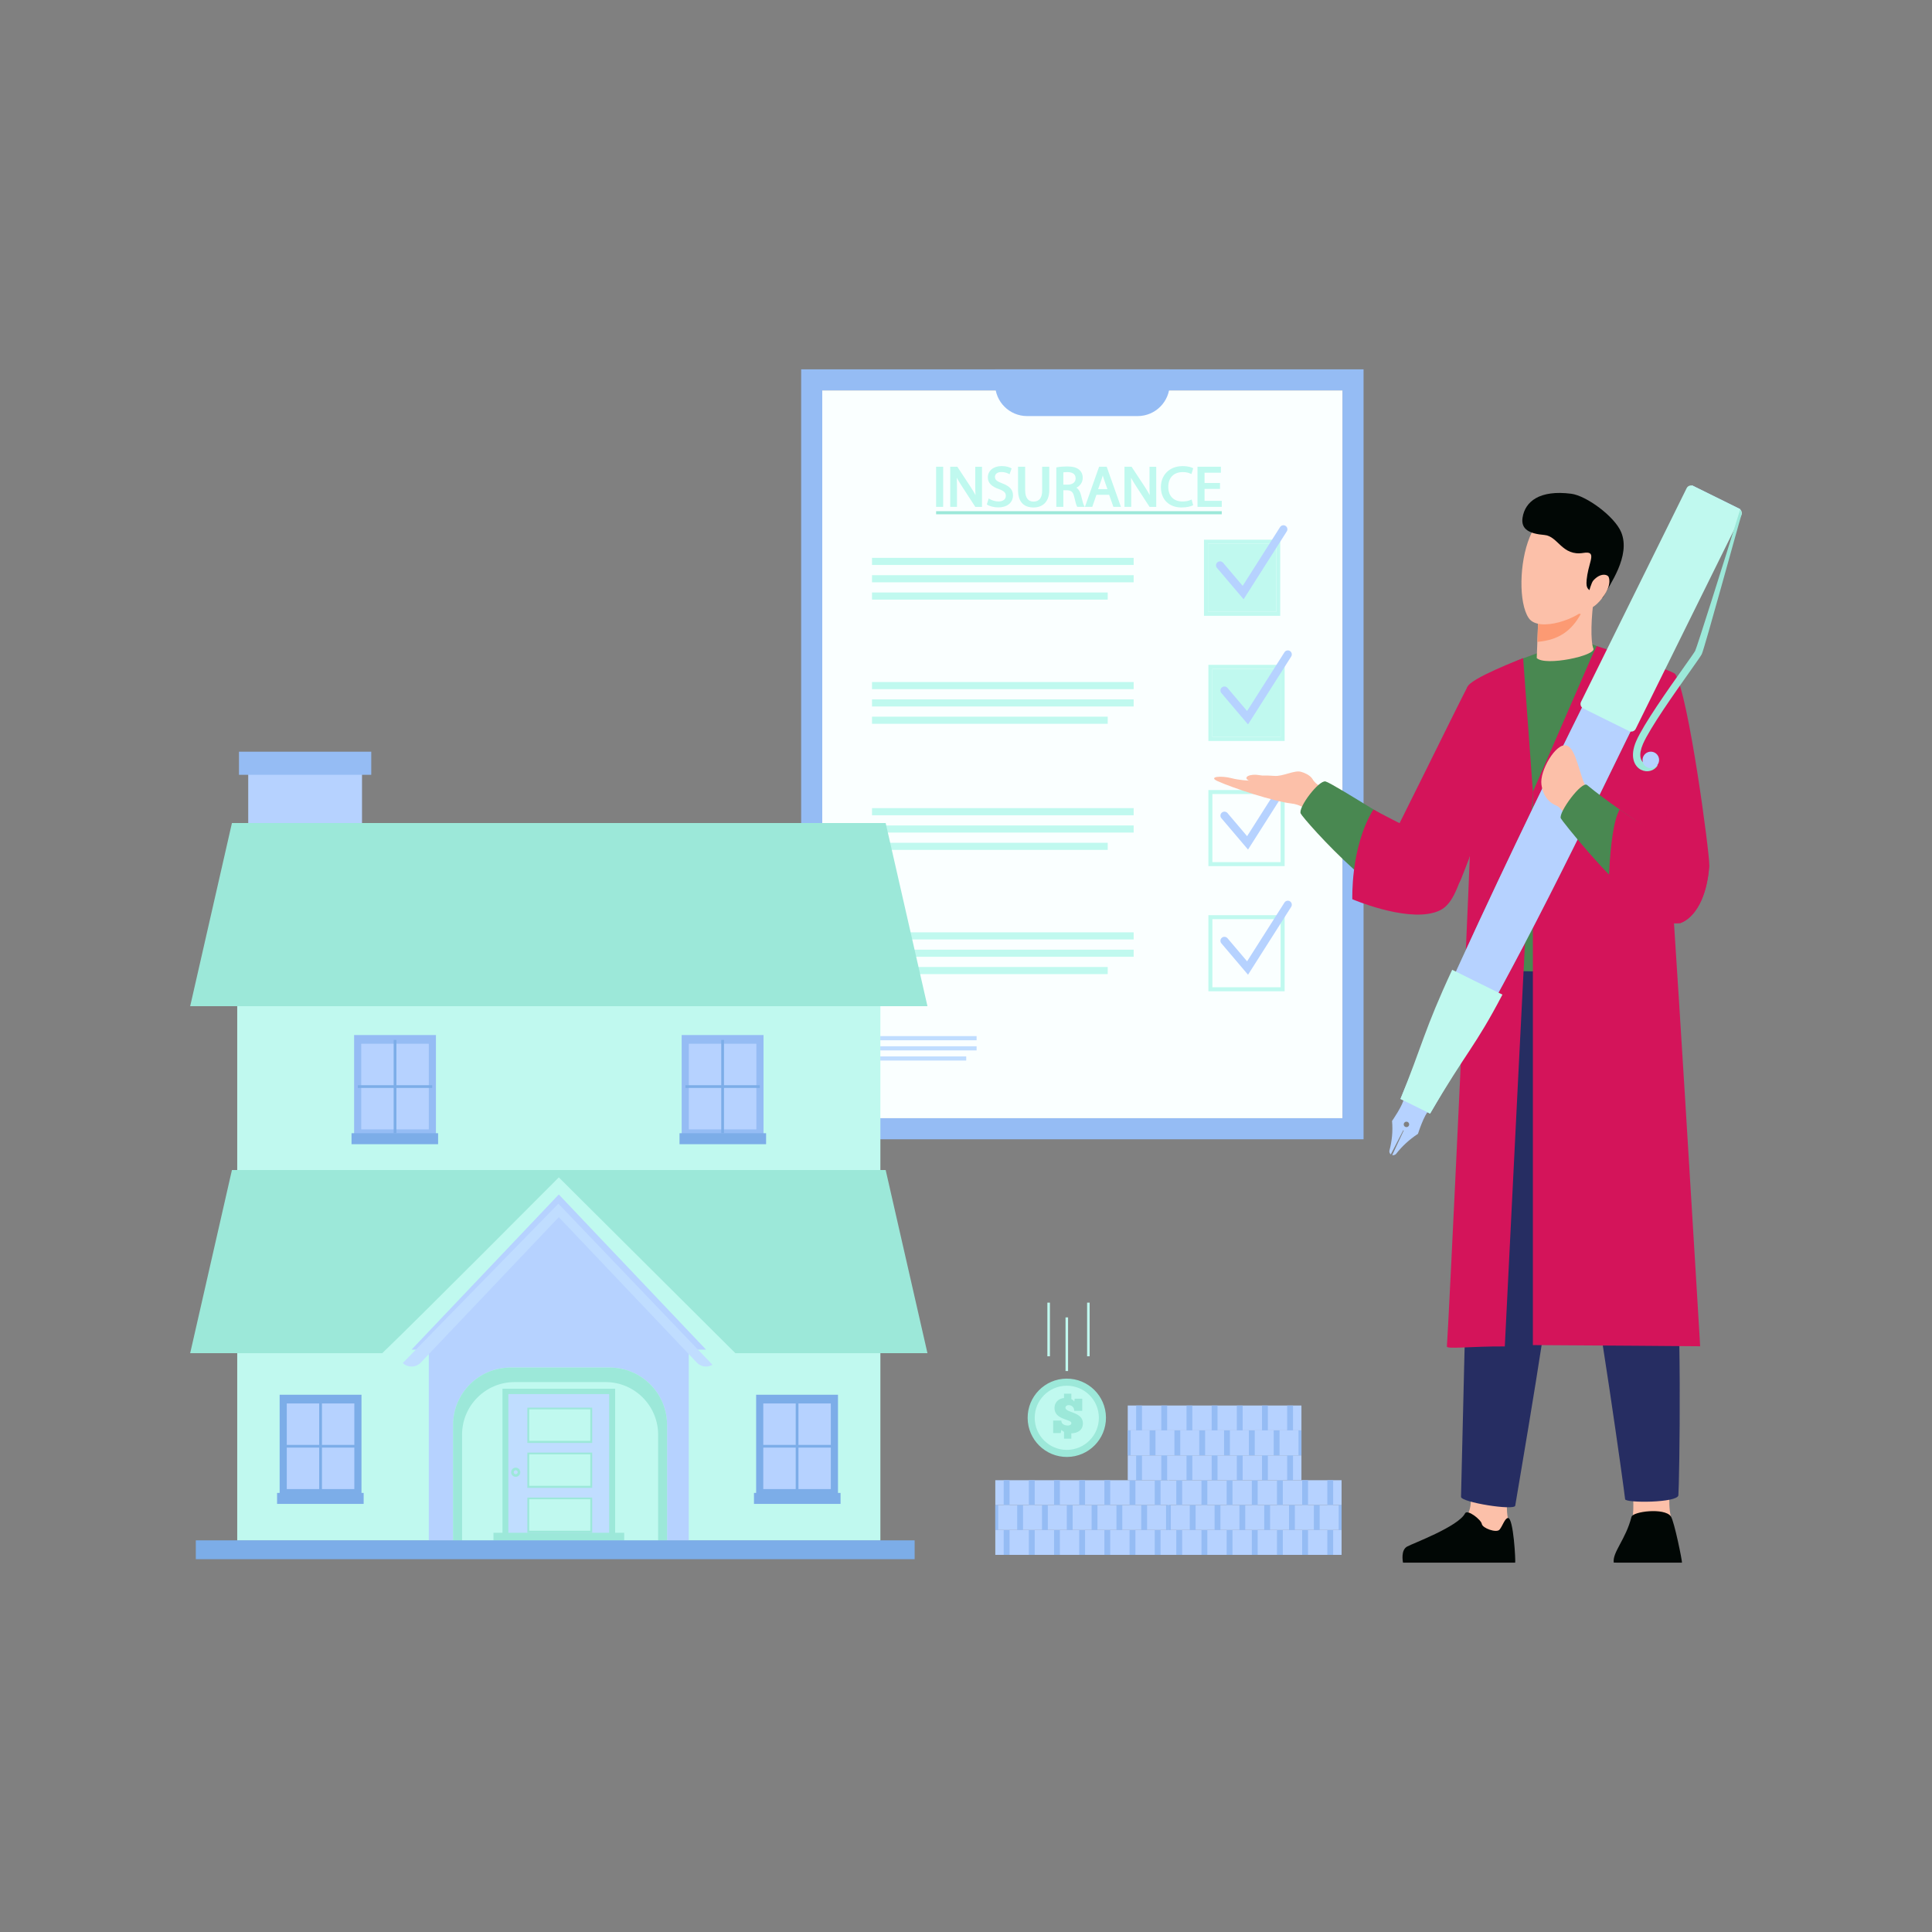 <svg xmlns="http://www.w3.org/2000/svg" enable-background="new 0 0 850 850" viewBox="0 0 850 850"><rect x="0" y="0" width="850" height="850" fill="#808080" stroke="none"/><path fill="#95bcf4" d="M599.92,501.24H352.48V162.49h247.43V501.24z M361.76,491.97h228.87V171.77H361.76V491.97z"/><rect width="228.87" height="320.19" x="361.76" y="171.77" fill="#faffff"/><rect width="228.87" height="320.19" x="361.76" y="171.77" fill="none"/><path fill="#c0f9ef" d="M563.24,270.93h-33.54v-33.48h33.54V270.93z M531.45,269.18h30.03v-29.97h-30.03V269.18z"/><rect width="30.03" height="29.97" x="531.45" y="239.21" fill="#c0f9ef"/><path fill="#b6d2ff" d="M547.14,263.66l-11.72-13.8c-0.63-0.74-0.54-1.85,0.2-2.47c0.74-0.63,1.85-0.53,2.48,0.2l8.63,10.17
						l16.44-25.85c0.52-0.82,1.61-1.06,2.42-0.54c0.82,0.52,1.06,1.6,0.54,2.42L547.14,263.66z"/><rect width="115.11" height="3.13" x="383.65" y="245.43" fill="#c0f9ef"/><rect width="115.11" height="3.13" x="383.65" y="253.05" fill="#c0f9ef"/><rect width="103.7" height="3.13" x="383.65" y="260.67" fill="#c0f9ef"/><path fill="#c0f9ef" d="M565.18,325.99h-33.54v-33.48h33.54V325.99z M533.39,324.24h30.03v-29.97h-30.03V324.24z"/><rect width="30.03" height="29.97" x="533.39" y="294.27" fill="#c0f9ef"/><path fill="#b6d2ff" d="M549.08,318.72l-11.72-13.8c-0.63-0.74-0.54-1.85,0.2-2.47c0.74-0.63,1.85-0.53,2.48,0.2l8.63,10.17
						l16.44-25.85c0.52-0.82,1.61-1.06,2.42-0.54c0.82,0.52,1.06,1.6,0.54,2.42L549.08,318.72z"/><rect width="115.11" height="3.13" x="383.65" y="300.07" fill="#c0f9ef"/><rect width="115.11" height="3.13" x="383.65" y="307.69" fill="#c0f9ef"/><rect width="103.7" height="3.13" x="383.65" y="315.31" fill="#c0f9ef"/><g><path fill="#c0f9ef" d="M565.18,381.06h-33.54v-33.48h33.54V381.06z M533.39,379.3h30.03v-29.97h-30.03V379.3z"/><path fill="#b6d2ff" d="M549.08,373.78l-11.72-13.8c-0.63-0.74-0.54-1.85,0.2-2.47c0.74-0.63,1.85-0.53,2.48,0.2l8.63,10.17
						l16.44-25.85c0.52-0.82,1.61-1.06,2.42-0.54c0.82,0.52,1.06,1.6,0.54,2.42L549.08,373.78z"/></g><g><rect width="115.11" height="3.13" x="383.65" y="355.55" fill="#c0f9ef"/><rect width="115.11" height="3.13" x="383.65" y="363.17" fill="#c0f9ef"/><rect width="103.7" height="3.13" x="383.65" y="370.79" fill="#c0f9ef"/></g><g><path fill="#c0f9ef" d="M565.18,436.12h-33.54v-33.48h33.54V436.12z M533.39,434.36h30.03v-29.97h-30.03V434.36z"/><path fill="#b6d2ff" d="M549.08,428.84l-11.72-13.8c-0.63-0.74-0.54-1.85,0.2-2.47c0.74-0.63,1.85-0.53,2.48,0.2l8.63,10.17
						l16.44-25.85c0.52-0.82,1.61-1.06,2.42-0.54c0.82,0.52,1.06,1.6,0.54,2.42L549.08,428.84z"/></g><g><rect width="115.11" height="3.13" x="383.65" y="410.19" fill="#c0f9ef"/><rect width="115.11" height="3.13" x="383.65" y="417.81" fill="#c0f9ef"/><rect width="103.7" height="3.13" x="383.65" y="425.44" fill="#c0f9ef"/></g><g><rect width="46.02" height="1.83" x="383.65" y="455.85" fill="#c0ddff"/><rect width="46.02" height="1.83" x="383.65" y="460.31" fill="#c0ddff"/><rect width="41.45" height="1.83" x="383.65" y="464.77" fill="#c0ddff"/></g><g><path fill="#95bcf4" d="M500.5,183.06h-48.6c-7.79,0-14.1-6.31-14.1-14.1v-6.46h76.81v6.46C514.6,176.75,508.29,183.06,500.5,183.06
				z"/></g><g><rect width="125.67" height="1.37" x="411.85" y="224.9" fill="#9ce8d9"/></g><g><rect width="3.1" height="17.66" x="411.85" y="205.34" fill="#c0f9ef"/><path fill="#c0f9ef" d="M429.06,212.79c0,1.79,0.02,3.39,0.12,5.03c-0.66-1.21-1.41-2.46-2.27-3.77l-5.73-8.71h-3.12V223h2.97v-7.6
					c0-2.05-0.03-3.68-0.09-5.22c0.66,1.2,1.47,2.54,2.48,4.09l5.68,8.74h2.94v-17.66h-2.97V212.79z"/><path fill="#c0f9ef" d="M440.95,212.66c-2.43-0.91-3.21-1.6-3.21-2.87c0-0.98,0.75-2.12,2.87-2.12c1.4,0,2.47,0.41,3.12,0.75
					l0.44,0.23l0.9-2.55l-0.3-0.17c-0.6-0.33-1.93-0.88-4.08-0.88c-3.58,0-6.08,2.05-6.08,4.98c0,2.38,1.56,4.01,4.89,5.15
					c2.23,0.83,3.03,1.6,3.03,2.97c0,1.52-1.24,2.47-3.24,2.47c-1.3,0-2.73-0.39-3.83-1.04l-0.47-0.28l-0.82,2.62l0.26,0.17
					c1.05,0.67,2.98,1.14,4.7,1.14c4.83,0,6.55-2.83,6.55-5.25C445.69,215.49,444.27,213.9,440.95,212.66z"/><path fill="#c0f9ef" d="M458.52,215.72c0,3.3-1.29,4.97-3.84,4.97c-2.36,0-3.65-1.76-3.65-4.97v-10.38h-3.13v10.33
					c0,6.62,4.2,7.6,6.7,7.6c4.48,0,7.04-2.81,7.04-7.7v-10.23h-3.13V215.72z"/><path fill="#c0f9ef" d="M475.61,217.88c-0.38-1.58-1.06-2.69-2.05-3.32c1.76-0.85,2.79-2.44,2.79-4.36c0-1.43-0.54-2.67-1.51-3.5
						c-1.17-1.02-2.82-1.48-5.35-1.48c-1.63,0-3.28,0.13-4.42,0.36l-0.34,0.07V223h3.1v-7.3l1.69,0c1.85,0.07,2.63,0.81,3.11,2.96
						c0.58,2.47,0.93,3.67,1.21,4.14l0.12,0.2h3.29l-0.34-0.6C476.57,221.78,476.14,220.06,475.61,217.88z M473.24,210.44
						c0,1.72-1.35,2.79-3.52,2.79h-1.89v-5.41c0.39-0.06,1.01-0.12,1.81-0.12C471.28,207.72,473.24,208.21,473.24,210.44z"/><path fill="#c0f9ef" d="M483.56,205.34L477.33,223h3.23l1.82-5.3h5.6l1.87,5.3h3.31l-6.26-17.66H483.56z M487.22,215.19h-4.09
						l1.53-4.34c0.17-0.52,0.34-1.06,0.51-1.66c0.15,0.54,0.33,1.1,0.53,1.69L487.22,215.19z"/><path fill="#c0f9ef" d="M505.72,212.79c0,1.79,0.02,3.39,0.12,5.03c-0.66-1.21-1.41-2.46-2.27-3.77l-5.73-8.71h-3.12V223h2.97v-7.6
					c0-2.05-0.03-3.68-0.09-5.22c0.66,1.2,1.47,2.54,2.48,4.09l5.68,8.74h2.94v-17.66h-2.97V212.79z"/><path fill="#c0f9ef" d="M520.39,207.7c1.25,0,2.44,0.23,3.35,0.66l0.45,0.21l0.78-2.55l-0.31-0.15c-0.37-0.19-1.78-0.8-4.35-0.8
					c-2.78,0-5.17,0.89-6.9,2.57c-1.74,1.68-2.66,3.99-2.66,6.69c0,5.42,3.56,8.93,9.07,8.93c2.26,0,3.96-0.44,4.81-0.84l0.31-0.15
					l-0.68-2.52l-0.46,0.22c-0.87,0.41-2.21,0.66-3.5,0.66c-3.95,0-6.3-2.38-6.3-6.37C513.98,210.15,516.38,207.7,520.39,207.7z"/><polygon fill="#c0f9ef" points="529.95 220.36 529.95 215.1 536.75 215.1 536.75 212.49 529.95 212.49 529.95 207.98 537.14 207.98 537.14 205.34 526.85 205.34 526.85 223 537.53 223 537.53 220.36"/></g><g><rect width="50.06" height="51.19" x="109.21" y="333.16" fill="#b6d2ff"/><rect width="58.2" height="10.17" x="105.14" y="330.71" fill="#95bcf4"/><rect width="282.96" height="244.39" x="104.37" y="433.45" fill="#c0f9ef"/><polygon fill="#9ce8d9" points="389.66 514.77 371.81 514.77 119.9 514.77 102.04 514.77 83.67 595.34 119.9 595.34 371.81 595.34 408.04 595.34"/><polygon fill="#9ce8d9" points="389.66 362.11 371.81 362.11 119.9 362.11 102.04 362.11 83.67 442.68 119.9 442.68 371.81 442.68 408.04 442.68"/><rect width="36.01" height="45.61" x="155.79" y="455.37" fill="#95bcf4"/><rect width="31.56" height="39.51" x="158.01" y="458.28" fill="#95bcf4"/><rect width="29.72" height="37.67" x="158.93" y="459.21" fill="#b6d2ff"/><rect width="1.2" height="41.04" x="173.2" y="457.52" fill="#7cade8"/><rect width="32.74" height="1.19" x="157.42" y="477.45" fill="#7cade8"/><rect width="38.09" height="4.83" x="154.66" y="498.57" fill="#7cade8"/><rect width="36.01" height="45.61" x="299.91" y="455.37" fill="#95bcf4"/><rect width="31.56" height="39.51" x="302.14" y="458.28" fill="#95bcf4"/><rect width="29.72" height="37.67" x="303.05" y="459.21" fill="#b6d2ff"/><rect width="1.2" height="41.04" x="317.32" y="457.52" fill="#7cade8"/><rect width="32.74" height="1.19" x="301.55" y="477.45" fill="#7cade8"/><rect width="38.09" height="4.83" x="298.96" y="498.57" fill="#7cade8"/><path fill="#c0f9ef" d="M168.18,595.34h155.35L245.86,518C245.86,518,185.06,579.12,168.18,595.34z"/><path fill="#b6d2ff" d="M247.72,527.49l-1.87-1.97l-1.87,1.97l-62.92,66.29h7.6v84.05h10.67v-50.91c0-13.95,11.3-25.25,25.25-25.25
				h43.65c13.94,0,25.25,11.3,25.25,25.25v50.91h9.55v-84.05h7.6L247.72,527.49z"/><path fill="#9ce8d9" d="M268.23,601.68h-43.65c-13.95,0-25.25,11.3-25.25,25.25v50.91h94.15v-50.91
				C293.48,612.98,282.18,601.68,268.23,601.68z"/><path fill="#c0f9ef" d="M266.41,608.06h-39.99c-12.78,0-23.13,10.35-23.13,23.13v46.64h86.26v-46.64
				C289.54,618.42,279.18,608.06,266.41,608.06z"/><rect width="49.57" height="66.52" x="221.07" y="610.98" fill="#9ce8d9"/><rect width="44.35" height="64.16" x="223.66" y="613.34" fill="#c0ddff"/><rect width="28.54" height="15.54" x="232.01" y="619.3" fill="#9ce8d9"/><rect width="26.85" height="13.86" x="232.85" y="620.06" fill="#c0f9ef"/><rect width="28.54" height="15.53" x="232.01" y="639.08" fill="#9ce8d9"/><g><rect width="26.85" height="13.86" x="232.85" y="639.84" fill="#c0f9ef"/></g><g><rect width="28.54" height="15.54" x="232.01" y="658.86" fill="#9ce8d9"/></g><g><rect width="26.85" height="13.86" x="232.85" y="659.61" fill="#c0f9ef"/></g><g><path fill="#9ce8d9" d="M228.9,647.72c0,1.12-0.9,2.02-2.02,2.02c-1.11,0-2.01-0.9-2.01-2.02c0-1.11,0.9-2.02,2.01-2.02
				C228,645.7,228.9,646.61,228.9,647.72z"/></g><g><path fill="#c0ddff" d="M227.77,647.72c0,0.48-0.4,0.88-0.88,0.88c-0.48,0-0.87-0.4-0.87-0.88c0-0.48,0.39-0.87,0.87-0.87
				C227.37,646.85,227.77,647.24,227.77,647.72z"/></g><g><path fill="#c0ddff" d="M313.32,600.29l-67.66-70.71l-68.46,70.1c2.24,2.13,5.81,2.05,7.94-0.21l60.71-63.97l60.71,63.97
				c1.1,1.16,2.59,1.75,4.08,1.75c0.97,0,1.93-0.27,2.79-0.76L313.32,600.29z"/></g><g><rect width="57.51" height="3.53" x="217.1" y="674.35" fill="#9ce8d9"/></g><g><rect width="316.25" height="8.29" x="86.15" y="677.69" fill="#7cade8"/></g><g><rect width="36.01" height="45.61" x="123.03" y="613.63" fill="#7cade8"/><rect width="31.56" height="39.51" x="125.26" y="616.54" fill="#7cade8"/><rect width="29.72" height="37.67" x="126.17" y="617.46" fill="#b6d2ff"/><rect width="1.2" height="41.04" x="140.44" y="615.78" fill="#7cade8"/><rect width="32.74" height="1.19" x="124.67" y="635.7" fill="#7cade8"/><rect width="38.09" height="4.83" x="121.9" y="656.82" fill="#7cade8"/></g><g><rect width="36.01" height="45.61" x="332.67" y="613.63" fill="#7cade8"/><rect width="31.56" height="39.51" x="334.9" y="616.54" fill="#7cade8"/><rect width="29.72" height="37.67" x="335.81" y="617.46" fill="#b6d2ff"/><rect width="1.2" height="41.04" x="350.08" y="615.78" fill="#7cade8"/><rect width="32.74" height="1.19" x="334.3" y="635.7" fill="#7cade8"/><rect width="38.09" height="4.83" x="331.72" y="656.82" fill="#7cade8"/></g></g><g><path fill="#9ce8d9" d="M486.58,623.64c0.07,9.51-7.58,17.29-17.1,17.36c-9.51,0.07-17.29-7.58-17.36-17.1
						c-0.07-9.51,7.58-17.29,17.1-17.36C478.73,606.48,486.5,614.13,486.58,623.64z"/><path fill="#c0f9ef" d="M483.46,623.67c0.06,7.8-6.21,14.16-14.01,14.22c-7.79,0.06-14.16-6.21-14.22-14.01
						c-0.06-7.8,6.21-14.16,14.01-14.22C477.04,609.6,483.4,615.87,483.46,623.67z"/><path fill="#9ce8d9" d="M471.35,613.17v2.37c0.52,0.25,0.98,0.62,1.28,1.12l0.18-1.28h3.33v5.34h-3.52c0-1.6-1.1-2.53-2.53-2.53
							c-0.57,0-1.35,0.39-1.35,1.16c0,2.24,7.69,1.73,7.69,6.83c0,3.33-2.74,4.38-5.09,4.43v2.35h-3.22v-2.99
							c-0.41-0.23-0.8-0.5-1.19-0.85l-0.25,1.37h-3.33v-5.5h3.58c0,1.83,1.9,2.14,2.76,2.19c0.66,0,1.67-0.18,1.67-1.12
							c0-1.69-7.42-1.39-7.42-6.51c0-3.04,2.28-4.34,4.18-4.47v-1.92H471.35z"/><rect width="1.12" height="23.6" x="460.8" y="573.11" fill="#c0f9ef"/><g><rect width="1.12" height="23.6" x="478.28" y="573.11" fill="#c0f9ef"/></g><g><rect width="1.12" height="23.6" x="468.79" y="579.6" fill="#c0f9ef"/></g><g><rect width="76.42" height="10.95" x="437.89" y="673.13" fill="#b6d2ff"/><rect width="2.57" height="10.95" x="452.66" y="673.13" fill="#95bcf4"/><rect width="2.57" height="10.95" x="463.74" y="673.13" fill="#95bcf4"/><rect width="2.57" height="10.95" x="474.81" y="673.13" fill="#95bcf4"/><rect width="2.57" height="10.95" x="485.88" y="673.13" fill="#95bcf4"/><rect width="2.57" height="10.95" x="496.96" y="673.13" fill="#95bcf4"/><rect width="2.57" height="10.95" x="441.59" y="673.13" fill="#95bcf4"/><rect width="2.57" height="10.95" x="508.03" y="673.13" fill="#95bcf4"/><rect width="76.42" height="10.95" x="437.89" y="651.23" fill="#b6d2ff"/><rect width="2.57" height="10.95" x="452.66" y="651.23" fill="#95bcf4"/><rect width="2.57" height="10.95" x="463.74" y="651.23" fill="#95bcf4"/><rect width="2.57" height="10.95" x="474.81" y="651.23" fill="#95bcf4"/><rect width="2.57" height="10.95" x="485.88" y="651.23" fill="#95bcf4"/><rect width="2.57" height="10.95" x="496.96" y="651.23" fill="#95bcf4"/><rect width="2.57" height="10.95" x="441.59" y="651.23" fill="#95bcf4"/><rect width="2.57" height="10.95" x="508.03" y="651.23" fill="#95bcf4"/><rect width="76.42" height="10.95" x="437.89" y="662.18" fill="#b6d2ff"/><rect width="2.57" height="10.95" x="458.43" y="662.18" fill="#95bcf4"/><rect width="2.57" height="10.95" x="469.35" y="662.18" fill="#95bcf4"/><rect width="2.57" height="10.95" x="480.27" y="662.18" fill="#95bcf4"/><rect width="2.57" height="10.95" x="491.19" y="662.18" fill="#95bcf4"/><rect width="2.57" height="10.95" x="502.1" y="662.18" fill="#95bcf4"/><rect width="2.57" height="10.95" x="447.52" y="662.18" fill="#95bcf4"/><rect width="1.29" height="10.95" x="513.02" y="662.18" fill="#95bcf4"/><rect width="1.29" height="10.95" x="437.89" y="662.18" fill="#95bcf4"/></g><g><rect width="76.42" height="10.95" x="513.82" y="673.13" fill="#b6d2ff"/><rect width="2.57" height="10.95" x="528.6" y="673.13" fill="#95bcf4"/><rect width="2.57" height="10.95" x="539.67" y="673.13" fill="#95bcf4"/><rect width="2.57" height="10.95" x="550.75" y="673.13" fill="#95bcf4"/><rect width="2.57" height="10.95" x="561.82" y="673.13" fill="#95bcf4"/><rect width="2.57" height="10.95" x="572.9" y="673.13" fill="#95bcf4"/><rect width="2.57" height="10.95" x="517.53" y="673.13" fill="#95bcf4"/><rect width="2.57" height="10.95" x="583.97" y="673.13" fill="#95bcf4"/><rect width="76.42" height="10.95" x="513.82" y="651.23" fill="#b6d2ff"/><rect width="2.57" height="10.95" x="528.6" y="651.23" fill="#95bcf4"/><rect width="2.57" height="10.95" x="539.67" y="651.23" fill="#95bcf4"/><rect width="2.57" height="10.95" x="550.75" y="651.23" fill="#95bcf4"/><rect width="2.57" height="10.95" x="561.82" y="651.23" fill="#95bcf4"/><rect width="2.57" height="10.95" x="572.9" y="651.23" fill="#95bcf4"/><rect width="2.57" height="10.95" x="517.53" y="651.23" fill="#95bcf4"/><rect width="2.57" height="10.95" x="583.97" y="651.23" fill="#95bcf4"/><rect width="76.42" height="10.95" x="513.82" y="662.18" fill="#b6d2ff"/><rect width="2.57" height="10.95" x="534.37" y="662.18" fill="#95bcf4"/><rect width="2.57" height="10.95" x="545.29" y="662.18" fill="#95bcf4"/><rect width="2.57" height="10.95" x="556.21" y="662.18" fill="#95bcf4"/><rect width="2.57" height="10.95" x="567.12" y="662.18" fill="#95bcf4"/><rect width="2.57" height="10.95" x="578.04" y="662.18" fill="#95bcf4"/><rect width="2.57" height="10.95" x="523.45" y="662.18" fill="#95bcf4"/><rect width="1.29" height="10.95" x="588.96" y="662.18" fill="#95bcf4"/><rect width="1.29" height="10.95" x="513.82" y="662.18" fill="#95bcf4"/></g><g><rect width="76.42" height="10.95" x="496.16" y="640.28" fill="#b6d2ff"/><rect width="2.57" height="10.95" x="510.93" y="640.28" fill="#95bcf4"/><rect width="2.57" height="10.95" x="522.01" y="640.28" fill="#95bcf4"/><rect width="2.57" height="10.95" x="533.08" y="640.28" fill="#95bcf4"/><rect width="2.57" height="10.95" x="544.15" y="640.28" fill="#95bcf4"/><rect width="2.57" height="10.95" x="555.23" y="640.28" fill="#95bcf4"/><rect width="2.57" height="10.95" x="499.86" y="640.28" fill="#95bcf4"/><rect width="2.57" height="10.95" x="566.3" y="640.28" fill="#95bcf4"/><rect width="76.42" height="10.95" x="496.16" y="618.37" fill="#b6d2ff"/><rect width="2.57" height="10.95" x="510.93" y="618.37" fill="#95bcf4"/><rect width="2.57" height="10.95" x="522.01" y="618.37" fill="#95bcf4"/><rect width="2.57" height="10.95" x="533.08" y="618.37" fill="#95bcf4"/><rect width="2.57" height="10.95" x="544.15" y="618.37" fill="#95bcf4"/><rect width="2.57" height="10.95" x="555.23" y="618.37" fill="#95bcf4"/><rect width="2.57" height="10.95" x="499.86" y="618.37" fill="#95bcf4"/><rect width="2.57" height="10.95" x="566.3" y="618.37" fill="#95bcf4"/><rect width="76.42" height="10.95" x="496.16" y="629.32" fill="#b6d2ff"/><rect width="2.57" height="10.95" x="516.7" y="629.32" fill="#95bcf4"/><rect width="2.57" height="10.95" x="527.62" y="629.32" fill="#95bcf4"/><rect width="2.57" height="10.95" x="538.54" y="629.32" fill="#95bcf4"/><rect width="2.57" height="10.95" x="549.46" y="629.32" fill="#95bcf4"/><rect width="2.57" height="10.95" x="560.38" y="629.32" fill="#95bcf4"/><rect width="2.57" height="10.95" x="505.79" y="629.32" fill="#95bcf4"/><rect width="1.29" height="10.95" x="571.29" y="629.32" fill="#95bcf4"/><rect width="1.29" height="10.95" x="496.16" y="629.32" fill="#95bcf4"/></g></g><g><path fill="#d4145a" d="M645.7,302.02c-5.58,10.69-32.73,66.38-38.68,77.24c-5.45,9.95,30.79,19.59,35.71,7.66
				c4.92-11.93,12.39-34.62,12.39-34.62L645.7,302.02z"/><path fill="#fcc0a9" d="M717.95,652.51c0.69,5.32,1.09,13.66-0.11,16.91c-0.57,1.55,4.22,4.44,9.83,4.81
				c4.31,0.29,8.25-3.74,7.41-7.14c-1.5-6.06,0-17.51,0-17.51C734.61,644.96,717.4,648.31,717.95,652.51z"/><path fill="#010705" d="M709.98,687.49l30.01,0.02c0.25-0.22-3.4-18.37-4.91-20.42c-2.85-3.85-16.68-2.12-17.29,0.26
				C715.29,677.27,709.32,682.96,709.98,687.49z"/><path fill="#fcc0a9" d="M646.86,652.6c0.48,5.35,0.85,11.53-1.82,14.52c-1.1,1.23,5.07,6.97,10.66,7.57
				c4.29,0.46,8.39-3.4,7.69-6.83c-1.26-6.11,0.7-17.5,0.7-17.5C663.81,645.72,646.48,648.37,646.86,652.6z"/><path fill="#fcc0a9" d="M572.42,339.57c-2.99-0.86-7.89,2.11-11.8,1.79c-4.52-0.37-4.41,0.09-6.67-0.34
				c-3.75-0.71-7.53,0.87-4.46,2.44c2.87,1.47,7.52,0.85,11.55,3.42c2.8,1.79,4.04,2.29,7.75,2.83c5.17,0.76,12.04-3.24,8.21-7.56
				C575.88,340.87,573.98,340.01,572.42,339.57z"/><path fill="#fcc0a9" d="M535.69,343.67c7.04,3.17,25.01,9,32.38,9.82c7.36,0.82,11.24,7.21,12.28,9.23c1.04,2.02,8.45-5.43,9.1-7.76
				s-9.49-9.58-10.41-10.28c-0.93-0.7-3.82-6.12-14.25-2.64c-6.02,2.01-17.09,1.89-22.91,0.34
				C537.22,341.15,531.32,341.7,535.69,343.67z"/><path fill="#010705" d="M617.26,687.5h49.35c0.26-0.21-0.7-20.03-3.21-19.65c-1.4,0.22-2.34,3.58-3.68,5.14
				c-1.34,1.57-7.5-0.65-7.78-2.51c-0.27-1.86-6.38-6.63-7.38-4.66c-2.93,5.79-23.01,13.24-25.45,14.58
				C616.22,681.98,617.17,686.83,617.26,687.5z"/><path fill="#498851" d="M669.75,443.37c22.6,0.09,54.53-151.27,42.2-155.22c-0.72-0.23-17.76-7.37-17.76-7.37s-25.11,9.26-26.29,9.7
				c-7.86,2.89-16.34,28.43-13.99,46.1C656.25,354.24,654.75,443.3,669.75,443.37z"/><path fill="#262d62" d="M652.9,427c0,0-5.98,71.78-6.74,96.63c-0.76,24.86-3.29,131.16-3.37,134.92
				c-0.05,2.39,23.57,6.18,23.85,3.87c0.28-2.3,17.66-101.31,18.52-123.88c0.87-22.57,20.96-110.62,20.96-110.62L652.9,427z"/><path fill="#262d62" d="M678.52,423.42c0,15.64,14.06,105.31,19.02,125.53c4.96,20.22,17.1,106.85,17.44,110.65
				c0.15,1.72,23.15,1.63,23.44-1.76c0.42-4.96,1.9-87.56-2.3-117.31c-4.2-29.75-11.82-122.06-11.82-122.06L678.52,423.42z"/><path fill="#d4145a" d="M752.01,380.65c-0.92,14.28-6.39,23.19-12.8,25.5c-0.8,0.01-1.6,0.01-2.41-0.02h-0.01
				c-4.59-2.86-8.06-22.91-10.11-38.62c-1.39-10.62-2.12-19.26-2.12-19.26l12.47-51.69C742.91,305.48,752.29,376.41,752.01,380.65z"/><path fill="#fcc0a9" d="M701.46,261.9c-1.5,9.38-1.75,20.33-0.44,23.43c1.31,3.1-21.22,7.91-24.92,4.18l0.95-25.25L701.46,261.9z"/><path fill="#fc9a73" d="M695.48,270.13c-4.11,7.41-9.67,11.46-19.1,12.27l0.56-14.86L695.48,270.13z"/><path fill="#fcc0a9" d="M673.04,236.24c-4.67,11.22-4.94,29.05-0.48,35.67c4.47,6.63,22.49,0.05,25.85-5.18
				c3.36-5.24,15.82-30.3,2.94-34.99S678.01,224.29,673.04,236.24z"/><path fill="#010705" d="M699.85,260.19c-1.16-1.37-2.55-0.98-1.49-7.32c1.06-6.34,4.1-10.57-1.72-9.61
				c-9.45,1.56-11.13-7.39-17.16-7.89c-6.61-0.55-10.41-2.48-9.62-7.63c1.11-7.14,7.54-12.29,21.42-10.51
				c6.68,0.86,19.07,9.98,21.96,16.89c4.41,10.52-5.43,23.53-7.45,27.8C703.77,266.17,699.85,260.19,699.85,260.19z"/><path fill="#d4145a" d="M636.57,592.37c-0.2,1.32,10.47-0.07,25.48,0c0,0,12.01-242.43,12.36-243.95l-4.3-58.9
				c-0.3,0.21-23.86,9.09-24.57,12.92c-1.12,6.1,2.06,24.92,2.09,42.76C647.68,368.58,637.03,589.09,636.57,592.37z"/><path fill="#fcc0a9" d="M700.95,255.45c3.16-3.58,6.33-2.78,6.81-1.54c0.49,1.24,0.74,3.98-1.97,8c-2.71,4.02-5.84,6.14-6.61,5.48
				c-0.77-0.66-1.11-3.6-0.54-5.58C699.2,259.82,700.17,256.34,700.95,255.45z"/><path fill="#d4145a" d="M674.4,348.42v243.36c22.59,0.1,73.6,0.52,73.6,0.52s-12.82-214.99-14.67-229.25
				c-1.4-10.8,5.35-63.2,3.71-66.48c-0.77-1.57-34.39-12.18-34.55-12.33l-2.18,4.57L674.4,348.42z"/><path fill="#82acb0" d="M650.51,405.85c-12.3,26.42-24.89,54.42-34.36,77.63l13.03,6.45c16.22-27.65,29.14-51.01,41.31-74.21
				c14.64-27.94,28.2-55.62,45.07-90.22l50.16-101.45l-21.35-10.54l-50.16,101.45C694.21,314.96,672.84,357.84,650.51,405.85z"/><path fill="#b6d2ff" d="M650.51,405.85c-12.3,26.42-24.89,54.42-34.36,77.63l13.03,6.45c16.22-27.65,29.14-51.01,41.31-74.21
				c14.64-27.94,28.2-55.62,45.07-90.22l50.16-101.45l-21.35-10.54l-50.16,101.45C694.21,314.96,672.84,357.84,650.51,405.85z"/><path fill="#c0f9ef" d="M696.57,311.68l20.16,9.97c1.08,0.53,2.38,0.09,2.91-0.98l46.46-93.99c0.53-1.08,0.09-2.38-0.98-2.91
				l-20.16-9.97c-1.08-0.53-2.38-0.09-2.91,0.98l-46.46,93.99C695.06,309.84,695.5,311.15,696.57,311.68z"/><path fill="#9ce8d9" d="M722.07,338.71c2.61,1.29,5.68,0.48,7.22-1.92l-2.73-1.75c-0.75,1.18-2.16,1.26-3.14,0.73
				c-1.6-0.85-2.7-3.58-0.57-8.47c3.11-7.13,13.98-22.49,20.48-31.66c3.35-4.74,4.98-7.05,5.38-7.85
				c1.22-2.46,15.65-55.45,17.56-61.6l-0.65-2.07c-7.42,23.9-18.9,60.29-19.82,62.24c-0.3,0.61-2.64,3.91-5.12,7.41
				c-6.57,9.28-17.56,24.8-20.8,32.24c-3.02,6.91-0.8,11.12,2.01,12.62C721.96,338.65,722.02,338.68,722.07,338.71z"/><path fill="#b6d2ff" d="M729.56,335.96c0.89-1.8,0.15-3.99-1.65-4.88c-1.8-0.89-3.99-0.15-4.88,1.65c-0.89,1.8-0.15,3.99,1.65,4.88
				C726.49,338.51,728.67,337.77,729.56,335.96z"/><path fill="#b6d2ff" d="M617.38,497.27l0.21,0.1l-5.07,10.82c0.26,0.07,0.53,0.08,0.79,0.01c0.37-0.09,0.71-0.29,0.96-0.6
					c2.55-3.27,5.7-6.21,9.57-8.76c0.15-0.34,2.51-8.11,5.15-10.85l-11.08-5.47c-0.57,3.76-5.29,10.35-5.47,10.66
					c0.44,4.72-0.1,9.07-1.13,12.95c-0.17,0.65,0.07,1.34,0.58,1.75L617.38,497.27z M617.7,494.16c0.29-0.6,1.02-0.84,1.61-0.55
					c0.6,0.29,0.84,1.02,0.55,1.61c-0.29,0.6-1.02,0.84-1.61,0.55C617.65,495.48,617.4,494.75,617.7,494.16z"/><path fill="#c0f9ef" d="M638.9,426.66c-12.3,26.42-13.28,33.61-22.75,56.83l13.03,6.45c16.22-27.65,19.67-29.15,31.83-52.35
				L638.9,426.66z"/><path fill="#fcc0a9" d="M698.24,346.97c-3.37-4.97-4.53-17.76-9.1-19c-4.57-1.24-11.86,11.18-10.97,17.23
				c0.89,6.04,4.26,8.34,6.57,9.23c2.31,0.89,4.4,5.33,4.4,5.33L698.24,346.97z"/><path fill="#498851" d="M686.68,360.01c0.38,0.98,21.12,27.03,33.16,35.56c5.67,4.01,22.3-4.38,23.2-18.47
				c0,0-11.85-8.01-30.46-20.97c-5.1-3.55-10.04-7.21-14.34-10.76C695.93,343.46,685.65,357.34,686.68,360.01z"/><path fill="#d4145a" d="M707.55,402.39c0,0,23.99,4.88,31.92,3.66c6.29-2.45,11.62-11.3,12.53-25.39c0,0-20.81-11.56-39.42-24.52
				C707.08,365.62,707.55,402.39,707.55,402.39z"/><path fill="#498851" d="M572.25,357.9c0.63,1.32,11.08,13.49,23.5,24.7c11.95,10.77,23.96-17.04,21.3-18.66
				c-4.12-2.49-8.53-5.2-12.79-7.82c-10.16-6.23-19.36-11.87-21.08-12.31C580.27,343.09,571.02,355.33,572.25,357.9z"/><path fill="#d4145a" d="M594.97,395.62c0,0,22.55,9.65,35.84,5.9c0.07-0.01,0.15-0.04,0.24-0.06c1.32-0.39,2.55-0.93,3.65-1.61
				c0-0.01,0.01-0.01,0.01-0.01c0.01,0,0.01-0.01,0.02-0.01c5.57-3.8,7.19-12.31,11.62-22.32c0,0-37.85-18.76-42.11-21.38
				c-5.19,8.42-7.5,18.57-8.51,26.47C594.77,390.14,594.97,395.62,594.97,395.62z"/></g></svg>